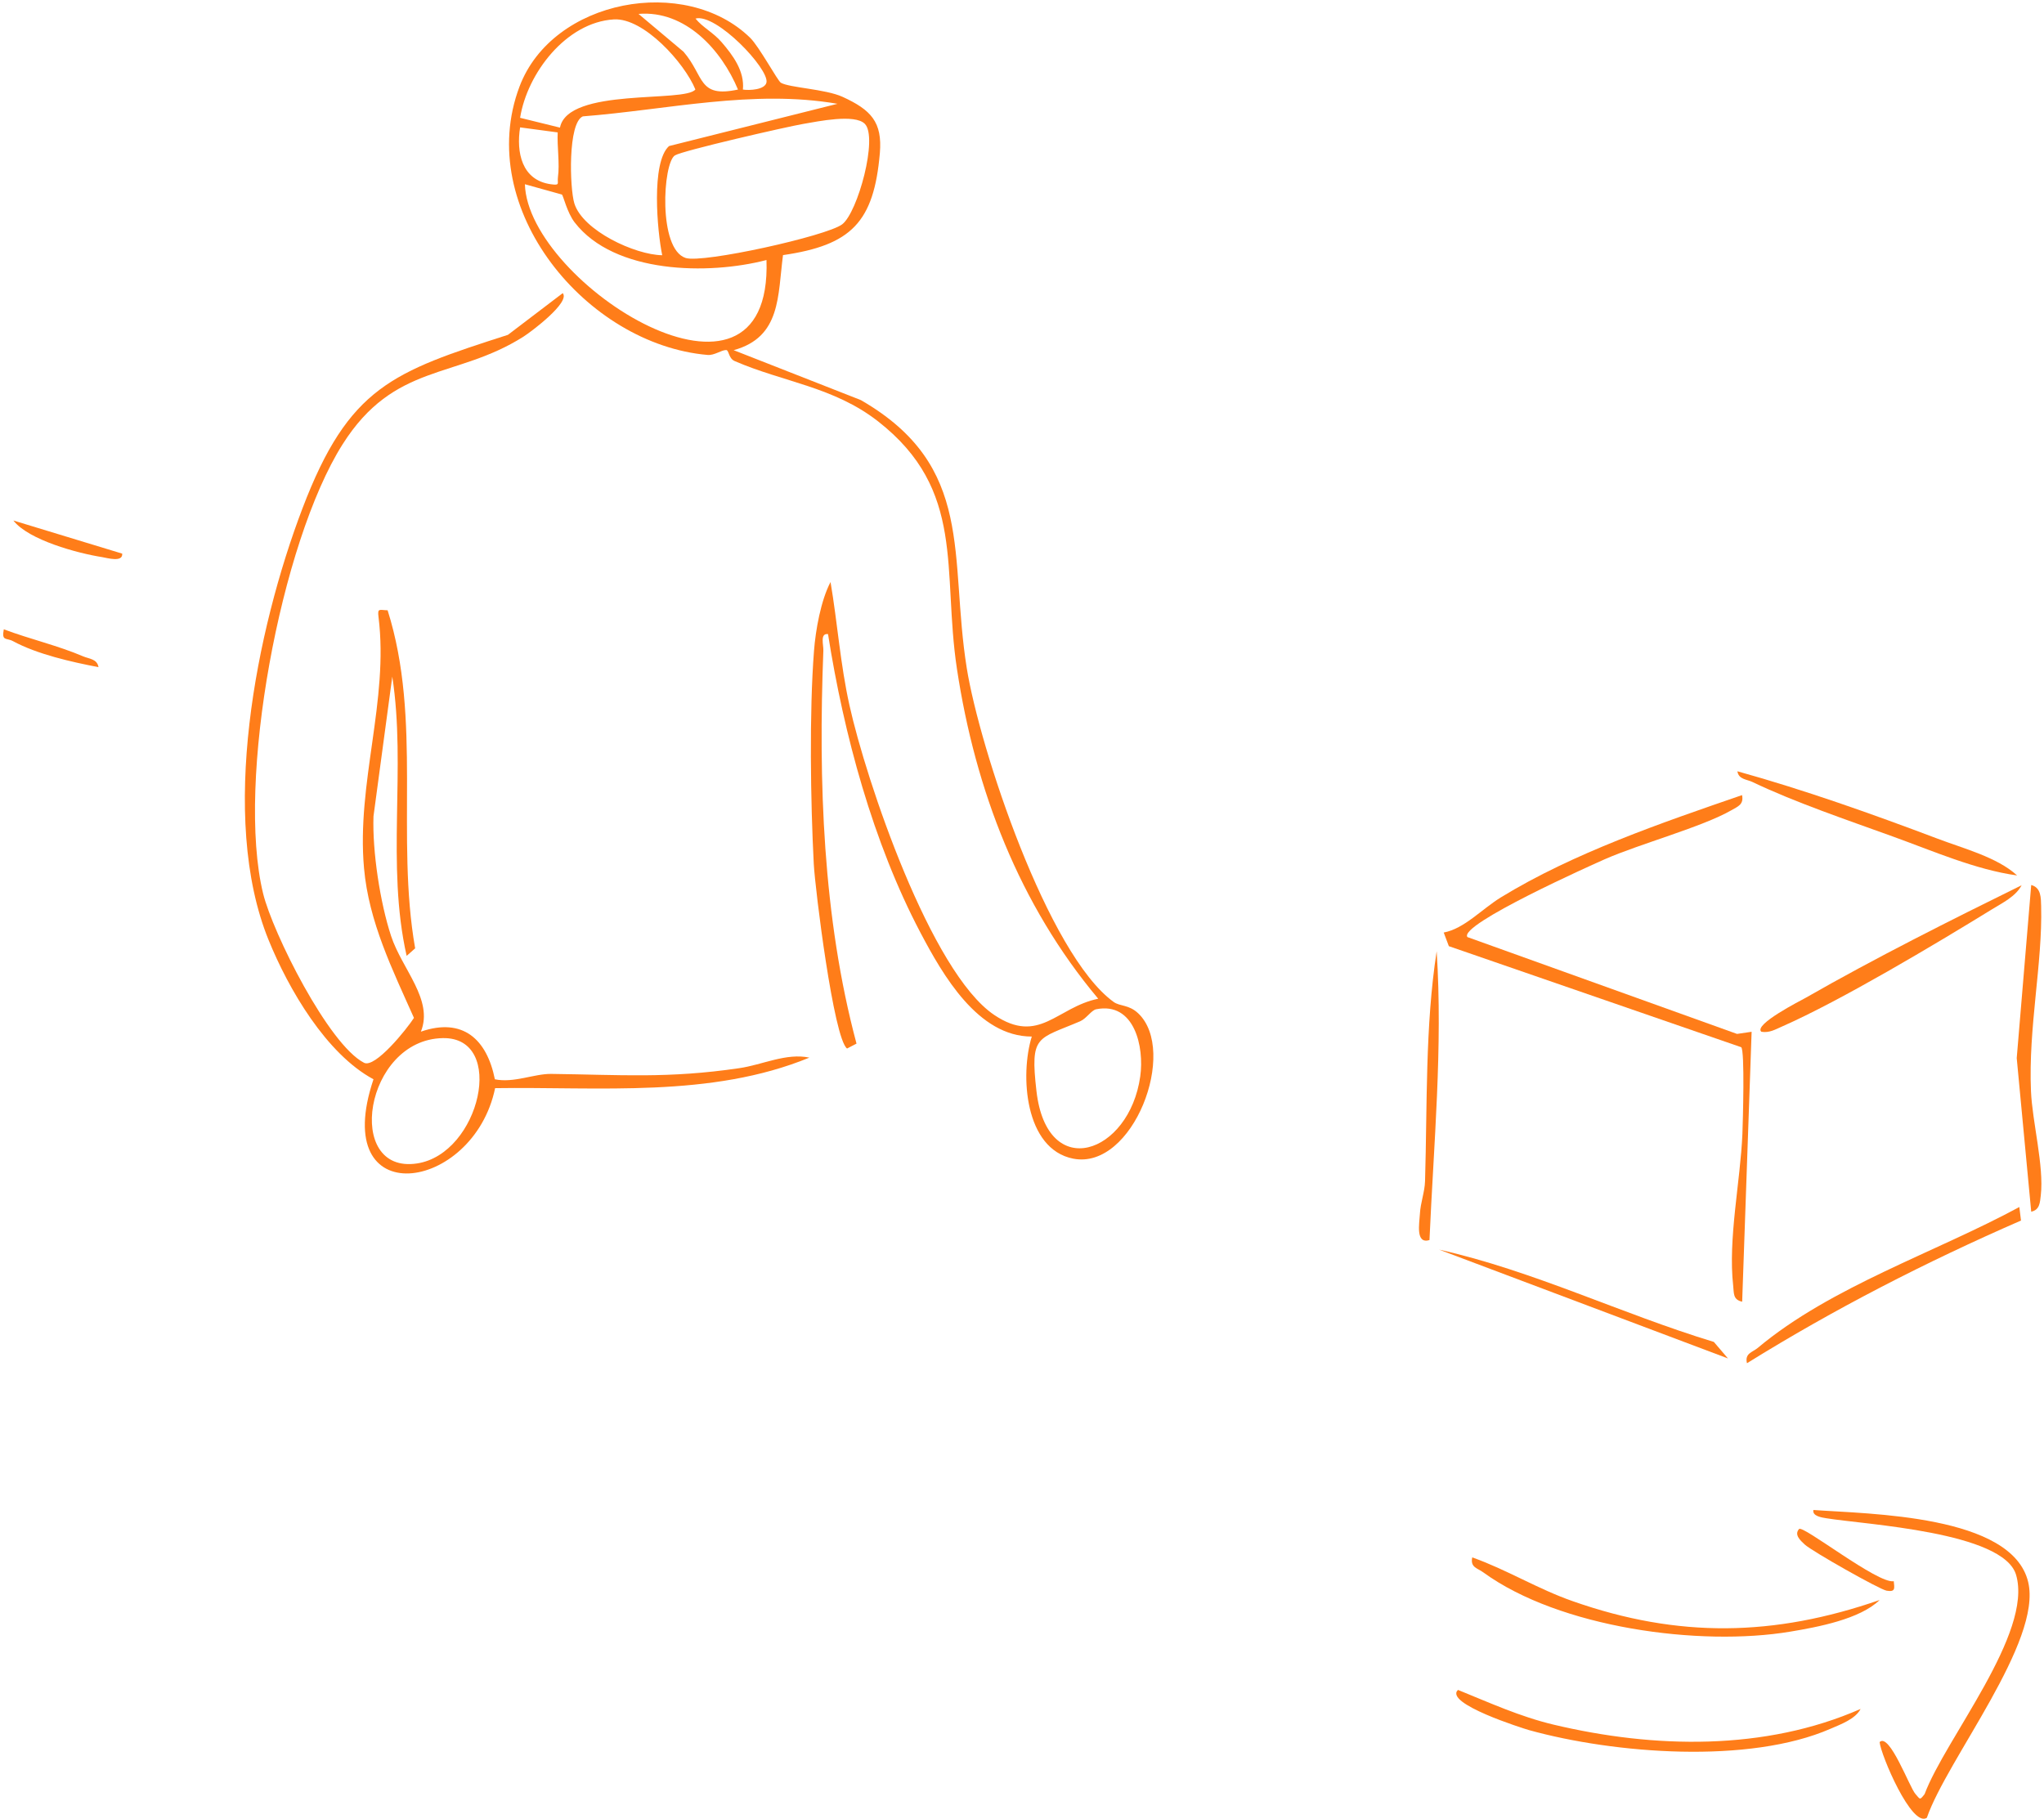<svg width="373" height="332" viewBox="0 0 373 332" fill="none" xmlns="http://www.w3.org/2000/svg">
<g clip-path="url(#clip0_237_5557)">
<path d="M133.821 63.882L157.088 73.014C178.082 85.117 173.145 101.524 176.422 121.95C178.781 136.61 191.212 174.164 203.228 182.859C204.385 183.689 205.98 183.317 207.684 184.912C215.025 191.794 206.767 213.597 195.843 211.456C186.974 209.708 186.122 196.163 188.285 189.172C178.475 189.172 172.053 177.965 167.945 170.166C159.294 153.737 153.985 133.988 151.102 115.724C149.594 115.528 150.293 117.69 150.25 118.739C149.332 142.53 150.14 167.457 156.301 190.461L154.575 191.357C152.129 189.522 148.742 162.236 148.502 157.67C147.912 146.353 147.672 129.946 148.546 118.761C148.83 115.025 149.791 109.585 151.561 106.221C152.828 113.692 153.352 121.251 155.012 128.701C158.049 142.443 169.868 177.463 181.447 185.24C189.661 190.745 192.829 183.82 200.409 182.269C186.013 165.119 177.973 144.168 174.63 122.082C171.9 104.058 176.334 89.465 160.212 76.881C152.107 70.567 142.909 69.737 134.061 65.892C132.925 65.39 133.035 63.882 132.51 63.882C131.615 63.882 130.369 64.887 129.124 64.778C107.037 62.877 86.414 38.06 94.803 15.798C100.855 -0.215 125.126 -4.585 136.88 6.885C138.54 8.501 141.904 14.749 142.494 15.099C144.045 16.017 150.599 16.235 153.767 17.677C158.945 20.058 161.042 22.265 160.561 27.945C159.469 40.55 155.362 44.745 142.887 46.558C141.904 53.964 142.56 61.523 133.887 63.904L133.821 63.882ZM134.673 16.344C131.636 9.069 125.061 1.838 116.519 2.537L124.733 9.441C128.578 13.898 127.333 17.917 134.673 16.344ZM126.896 16.322C124.908 11.473 117.458 3.215 112.018 3.542C103.301 4.067 96.201 13.395 94.912 21.5L102.187 23.291C103.629 15.907 125.082 18.791 126.896 16.322ZM135.547 16.344C136.749 16.541 139.61 16.388 139.873 15.034C140.331 12.521 130.697 2.384 126.918 3.389C128.25 5.028 130.129 5.902 131.68 7.693C133.734 10.074 135.897 12.98 135.569 16.344H135.547ZM152.828 18.944C137.382 16.279 121.784 20.036 106.36 21.238C103.607 22.418 103.957 34.324 104.809 37.12C106.338 42.08 115.885 46.514 120.844 46.58C119.949 42.254 118.769 29.649 122.09 26.656L152.828 18.944ZM157.809 22.592C155.974 20.757 149.267 22.155 146.58 22.614C143.521 23.139 124.558 27.486 123.16 28.36C120.953 29.758 120.058 45.444 125.126 47.082C128.25 48.087 150.84 43.084 153.68 40.944C156.52 38.803 160.277 25.039 157.809 22.592ZM101.772 24.165L94.912 23.248C94.192 27.77 95.196 32.904 100.527 33.625C102.297 33.865 101.663 33.494 101.816 32.336C102.165 29.867 101.641 26.721 101.772 24.143V24.165ZM102.537 35.504L95.786 33.625C96.332 51.801 140.987 79.983 139.873 47.454C129.321 50.206 112.106 49.988 104.853 40.572C103.498 38.803 102.777 35.7 102.559 35.526L102.537 35.504ZM200.038 184.191C199.164 184.366 198.268 185.874 197.132 186.376C189.268 189.74 187.957 188.801 189.137 199.113C191.059 215.869 206.09 210.626 208.078 196.447C208.842 191.073 207.029 182.793 200.038 184.191Z" fill="#FF7D19"/>
<path d="M102.695 53.506C104.115 55.166 96.906 60.562 95.53 61.436C83.186 69.257 71.979 66.111 62.498 81.12C51.203 98.99 43.054 142.749 48.014 163.066C49.783 170.275 59.942 190.615 66.43 193.957C68.462 195.006 74.273 187.753 75.54 185.765C71.63 176.982 67.304 168.266 66.43 158.456C65.032 142.902 70.974 127.871 69.074 112.601C68.855 110.896 69.27 111.355 70.734 111.377C77.069 131.41 72.176 152.645 75.759 173.072L74.207 174.448C70.428 157.757 74.164 140.236 71.586 123.48L68.156 148.975C67.938 155.354 69.358 164.726 71.368 170.822C73.377 176.917 79.145 182.444 76.807 188.277C84.475 185.634 88.845 189.675 90.308 196.972C93.76 197.693 97.496 195.945 100.598 195.989C113.225 196.142 121.877 196.863 134.919 194.94C139.135 194.328 143.483 192.122 147.699 193.018C129.72 200.402 109.424 198.305 90.352 198.589C86.376 217.704 59.92 221.506 68.156 196.972C59.527 192.319 52.667 180.543 49.018 171.564C39.887 149.15 46.746 114.96 55.201 92.764C63.656 70.568 71.695 67.859 92.69 61.108L102.739 53.462L102.695 53.506ZM80.805 189.457C66.496 189.719 62.782 214.362 76.108 212.33C87.599 210.582 92.471 189.238 80.805 189.457Z" fill="#FF7D19"/>
<path d="M267.783 171.018L316.981 188.692L319.646 188.299L317.92 237.563C316.195 237.191 316.435 235.968 316.282 234.657C315.321 226.093 317.593 215.65 317.964 206.934C318.052 204.618 318.423 191.75 317.746 191.117L264.396 172.678L263.457 170.188C267.215 169.489 270.382 165.928 273.9 163.765C287.139 155.66 303.24 150.154 317.899 145.108C318.248 146.834 317.134 147.183 315.932 147.882C310.689 150.897 299.264 153.999 292.884 156.796C290.94 157.648 266.057 168.768 267.783 171.018Z" fill="#FF7D19"/>
<path d="M351.631 331.743C348.878 333.644 343.22 320.273 343.001 317.936C344.793 316.144 348.485 326.238 349.533 327.395C350.407 328.357 350.276 328.641 351.216 327.417C354.973 317.346 371.03 298.056 367.906 287.416C365.591 279.552 340.358 278.241 333.28 277.083C332.493 276.952 330.68 276.711 330.92 275.575C341.101 276.318 367.185 276.427 370.113 288.727C372.713 299.585 355.301 321.104 351.631 331.721V331.743Z" fill="#FF7D19"/>
<path d="M339.532 311.884C338.592 313.72 335.884 314.703 334.07 315.489C319.171 321.999 294.55 320.055 279.039 315.751C277.968 315.445 263.44 310.88 266.062 308.411C271.829 310.748 277.357 313.283 283.496 314.746C301.868 319.116 322.077 319.553 339.532 311.884Z" fill="#FF7D19"/>
<path d="M343.008 292.004C339.425 295.499 331.713 296.941 326.732 297.771C310.173 300.546 284.569 297.072 270.674 286.957C269.604 286.171 268.271 286.062 268.664 284.227C275 286.477 280.614 289.994 287.015 292.222C306.284 298.995 323.739 298.689 343.008 292.004Z" fill="#FF7D19"/>
<path d="M370.667 221.134L368.023 193.105L370.667 161.515C372.502 161.996 372.436 163.896 372.48 165.404C372.742 175.89 370.121 187.534 370.623 199.135C370.863 204.749 373.026 212.811 372.415 218.141C372.262 219.43 372.24 220.806 370.667 221.134Z" fill="#FF7D19"/>
<path d="M315.329 247.918L262.613 228.059C279.763 231.882 295.907 239.791 312.751 244.903L315.329 247.918Z" fill="#FF7D19"/>
<path d="M368.804 222.75C351.523 230.287 334.789 238.851 318.797 248.791C318.36 246.978 319.758 246.825 320.763 245.995C334.09 234.81 353.336 228.518 368.498 220.282L368.804 222.75Z" fill="#FF7D19"/>
<path d="M368.062 159.767C360.504 158.718 352.683 155.288 345.364 152.645C337.215 149.696 327.537 146.419 319.825 142.727C318.799 142.224 317.269 142.268 317.051 140.76C329.372 144.19 341.606 148.538 353.578 153.06C358.297 154.852 364.458 156.446 368.062 159.745V159.767Z" fill="#FF7D19"/>
<path d="M368.937 161.515C367.866 163.612 365.376 164.792 363.475 165.972C353.142 172.329 335.926 182.619 325.2 187.338C323.955 187.884 322.884 188.539 321.42 188.299C319.935 186.988 328.63 182.597 329.482 182.116C342.306 174.776 355.698 168.069 368.958 161.537L368.937 161.515Z" fill="#FF7D19"/>
<path d="M260.881 226.312C258.26 227.12 259.024 223.231 259.112 221.527C259.221 219.474 259.985 217.595 260.051 215.541C260.466 201.581 260.051 187.337 262.17 173.596C263.306 191.182 261.624 208.769 260.859 226.312H260.881Z" fill="#FF7D19"/>
<path d="M345.582 288.552C345.713 289.863 345.931 290.584 344.271 290.3C342.96 290.06 330.682 283.113 329.35 281.889C328.498 281.103 327.384 280.076 328.301 279.049C329 278.263 342.676 289.099 345.582 288.574V288.552Z" fill="#FF7D19"/>
<path d="M17.973 121.754C13.036 120.814 6.766 119.394 2.375 117.013C1.173 116.358 0.256 117.079 0.693 114.85C5.39 116.62 10.589 117.821 15.177 119.788C16.247 120.246 17.733 120.246 17.973 121.754Z" fill="#FF7D19"/>
<path d="M22.3 101.044C22.431 102.682 19.569 101.83 18.651 101.677C14.173 100.978 5.194 98.553 2.441 94.992L22.322 101.044H22.3Z" fill="#FF7D19"/>
</g>
<defs>
<clipPath id="clip0_237_5557">
<rect width="371.938" height="331.521" fill="white" transform="translate(0.582 0.396)"/>
</clipPath>
</defs>
</svg>
